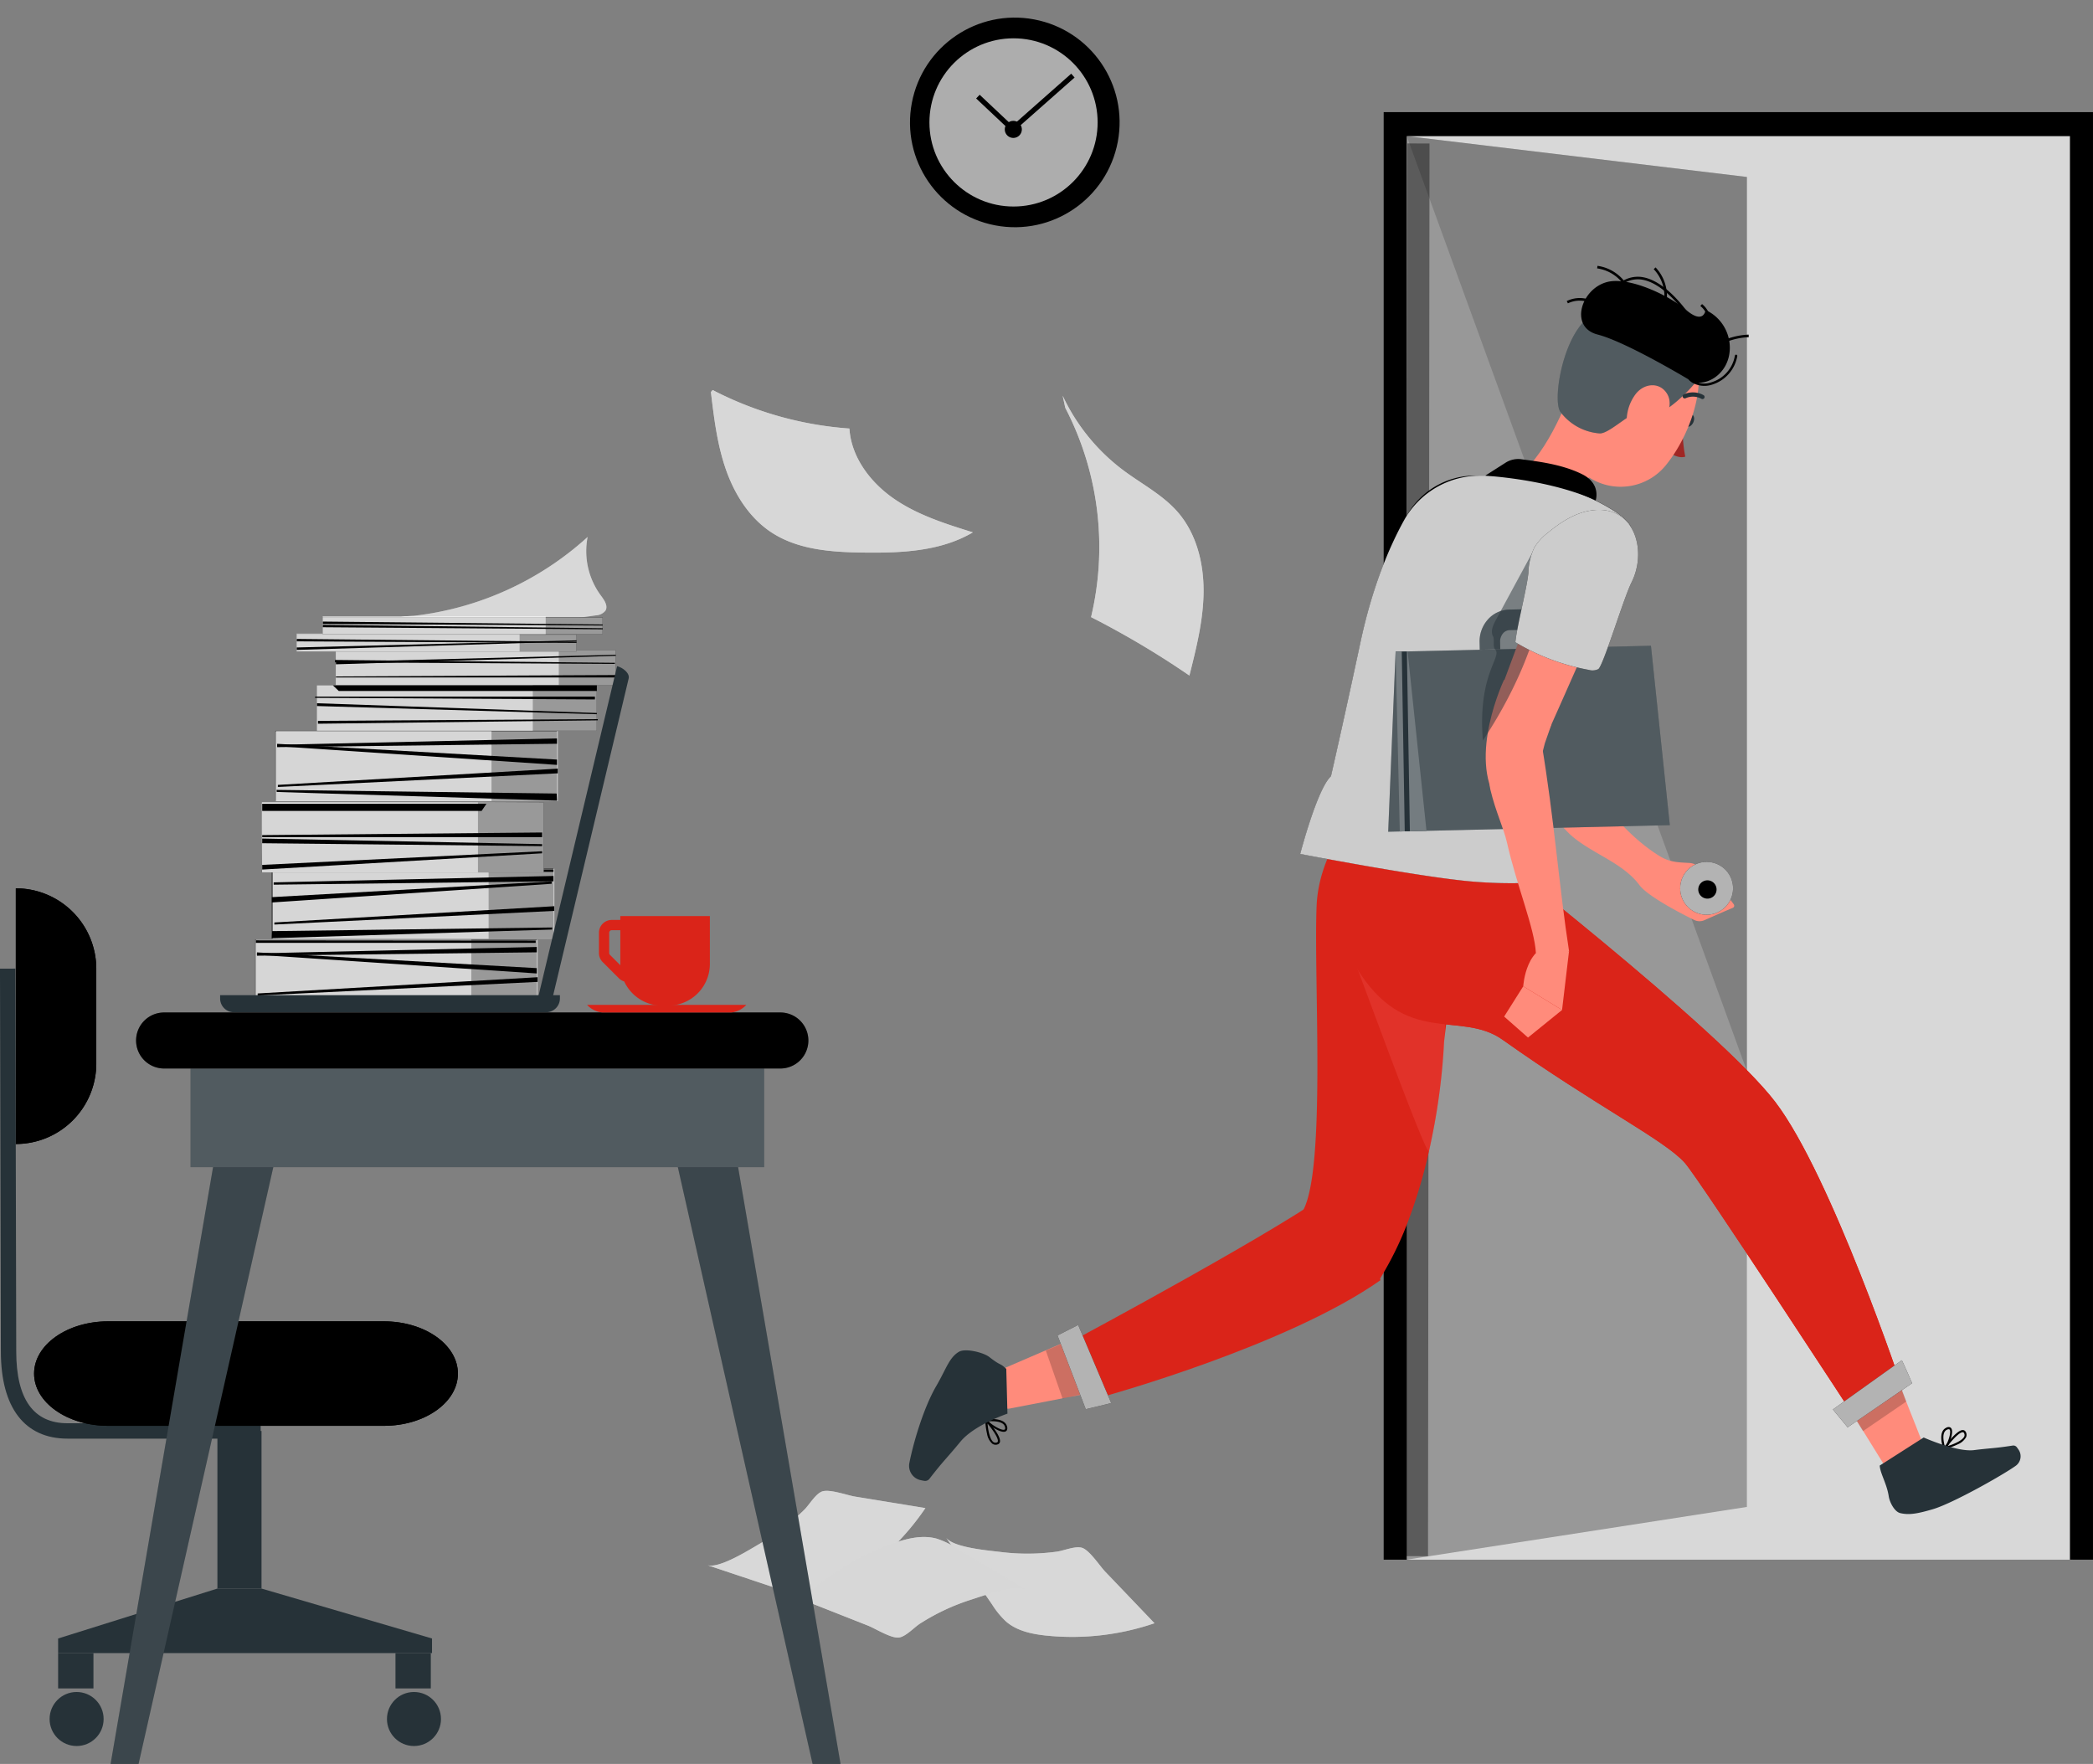 <svg xmlns="http://www.w3.org/2000/svg" width="506.365" height="426.749" viewBox="0 0 506.365 426.749">
    <rect x="0" y="0" width="506.365" height="426.749" fill="#808080" stroke="none"/>
    <defs>
        <style>
            .prefix__cls-1,.prefix__cls-2,.prefix__cls-3{fill:#d8d8d8}.prefix__cls-2,.prefix__cls-22{opacity:.7}.prefix__cls-10,.prefix__cls-3{opacity:.6}.prefix__cls-5{fill:#263238}.prefix__cls-10,.prefix__cls-20,.prefix__cls-22,.prefix__cls-23,.prefix__cls-6,.prefix__cls-7{fill:#fff}.prefix__cls-6{opacity:.1}.prefix__cls-18,.prefix__cls-7{opacity:.2}.prefix__cls-8{opacity:.3}.prefix__cls-23{opacity:.8}.prefix__cls-10,.prefix__cls-11{isolation:isolate}.prefix__cls-12{fill:#da2419}.prefix__cls-16{fill:#ff8b7b}
        </style>
    </defs>
    <g id="prefix__Looking_For_Office" data-name="Looking For Office" transform="translate(-52.003 -80.092)">
        <g id="prefix__Paper_flying" data-name="Paper flying" transform="translate(149.022 174.449)">
            <g id="prefix__Group_13065" data-name="Group 13065">
                <g id="prefix__Group_13059" data-name="Group 13059" transform="translate(74.972)">
                    <path id="prefix__Path_14032" d="M235 182.493c-5.715-3.943-10.35-10.059-10.783-16.988a84.866 84.866 0 0 1-33.094-9.318l-.413.49c.755 6.33 1.523 12.72 3.628 18.737s5.685 11.718 11.014 15.218c6.494 4.264 14.684 4.789 22.451 4.884 9.028.113 18.51-.3 26.283-4.893-6.631-2.066-13.373-4.188-19.086-8.13z" class="prefix__cls-1" data-name="Path 14032" transform="translate(-190.707 -156.187)"/>
                    <path id="prefix__Path_14033" d="M235 182.493c-5.715-3.943-10.35-10.059-10.783-16.988a84.866 84.866 0 0 1-33.094-9.318l-.413.49c.755 6.33 1.523 12.72 3.628 18.737s5.685 11.718 11.014 15.218c6.494 4.264 14.684 4.789 22.451 4.884 9.028.113 18.51-.3 26.283-4.893-6.631-2.066-13.373-4.188-19.086-8.13z" class="prefix__cls-2" data-name="Path 14033" transform="translate(-190.707 -156.187)"/>
                </g>
                <g id="prefix__Group_13060" data-name="Group 13060" transform="translate(160.07 1.374)">
                    <path id="prefix__Path_14034" d="M293.428 204.685c.046-6.883-1.722-14.019-6.235-19.219-3.649-4.2-8.748-6.806-13.2-10.139a47.9 47.9 0 0 1-14.654-18.032l.63 2.928a73.048 73.048 0 0 1 6.24 50.641A211.486 211.486 0 0 1 290 225c1.686-6.677 3.381-13.431 3.428-20.315z" class="prefix__cls-1" data-name="Path 14034" transform="translate(-259.335 -157.295)"/>
                    <path id="prefix__Path_14035" d="M293.428 204.685c.046-6.883-1.722-14.019-6.235-19.219-3.649-4.2-8.748-6.806-13.2-10.139a47.9 47.9 0 0 1-14.654-18.032l.63 2.928a73.048 73.048 0 0 1 6.24 50.641A211.486 211.486 0 0 1 290 225c1.686-6.677 3.381-13.431 3.428-20.315z" class="prefix__cls-2" data-name="Path 14035" transform="translate(-259.335 -157.295)"/>
                </g>
                <g id="prefix__Group_13061" data-name="Group 13061" transform="translate(74.172 266.322)">
                    <path id="prefix__Path_14036" d="M190.062 388.96l18.674 6.235a20.381 20.381 0 0 0 5.136 1.233c3.528.218 6.9-1.4 9.922-3.233a61.539 61.539 0 0 0 18.963-18.059l-17.021-2.781c-1.946-.319-6.073-1.845-7.912-1.254-1.6.516-3.124 3.194-4.334 4.4a52.207 52.207 0 0 1-10.829 8.272c-2.461 1.415-9.695 6.017-12.599 5.187z" class="prefix__cls-1" data-name="Path 14036" transform="translate(-190.062 -370.965)"/>
                    <path id="prefix__Path_14037" d="M190.062 388.96l18.674 6.235a20.381 20.381 0 0 0 5.136 1.233c3.528.218 6.9-1.4 9.922-3.233a61.539 61.539 0 0 0 18.963-18.059l-17.021-2.781c-1.946-.319-6.073-1.845-7.912-1.254-1.6.516-3.124 3.194-4.334 4.4a52.207 52.207 0 0 1-10.829 8.272c-2.461 1.415-9.695 6.017-12.599 5.187z" class="prefix__cls-3" data-name="Path 14037" transform="translate(-190.062 -370.965)"/>
                </g>
                <g id="prefix__Group_13062" data-name="Group 13062" transform="translate(131.891 277.673)">
                    <path id="prefix__Path_14038" d="M236.61 380.119l11.161 16.219a20.39 20.39 0 0 0 3.359 4.076c2.686 2.3 6.352 3.038 9.869 3.39a61.542 61.542 0 0 0 26.014-3.007l-11.919-12.467c-1.361-1.425-3.74-5.129-5.564-5.764-1.592-.553-4.417.671-6.109.907a52.231 52.231 0 0 1-13.627.088c-2.816-.351-11.365-1.029-13.184-3.442z" class="prefix__cls-1" data-name="Path 14038" transform="translate(-236.61 -380.119)"/>
                    <path id="prefix__Path_14039" d="M236.61 380.119l11.161 16.219a20.39 20.39 0 0 0 3.359 4.076c2.686 2.3 6.352 3.038 9.869 3.39a61.542 61.542 0 0 0 26.014-3.007l-11.919-12.467c-1.361-1.425-3.74-5.129-5.564-5.764-1.592-.553-4.417.671-6.109.907a52.231 52.231 0 0 1-13.627.088c-2.816-.351-11.365-1.029-13.184-3.442z" class="prefix__cls-3" data-name="Path 14039" transform="translate(-236.61 -380.119)"/>
                </g>
                <g id="prefix__Group_13063" data-name="Group 13063" transform="translate(96.895 277.491)">
                    <path id="prefix__Path_14040" d="M262.817 392.738l-16.926-10.056a20.448 20.448 0 0 0-4.758-2.294c-3.4-.962-7.041-.1-10.382 1.053a61.557 61.557 0 0 0-22.364 13.622l16.044 6.331c1.833.724 5.543 3.093 7.465 2.9 1.678-.164 3.73-2.458 5.17-3.38a52.22 52.22 0 0 1 12.338-5.786c2.704-.857 10.751-3.819 13.413-2.39z" class="prefix__cls-1" data-name="Path 14040" transform="translate(-208.387 -379.973)"/>
                    <path id="prefix__Path_14041" d="M262.817 392.738l-16.926-10.056a20.448 20.448 0 0 0-4.758-2.294c-3.4-.962-7.041-.1-10.382 1.053a61.557 61.557 0 0 0-22.364 13.622l16.044 6.331c1.833.724 5.543 3.093 7.465 2.9 1.678-.164 3.73-2.458 5.17-3.38a52.22 52.22 0 0 1 12.338-5.786c2.704-.857 10.751-3.819 13.413-2.39z" class="prefix__cls-2" data-name="Path 14041" transform="translate(-208.387 -379.973)"/>
                </g>
                <g id="prefix__Group_13064" data-name="Group 13064" transform="translate(0 35.552)">
                    <path id="prefix__Path_14042" d="M130.245 204.108a165.878 165.878 0 0 0 47.051-.272 3.2 3.2 0 0 0 2.4-1.136c.709-1.172-.286-2.594-1.107-3.69a18.035 18.035 0 0 1-3.2-14.152 75.131 75.131 0 0 1-41.924 19.062z" class="prefix__cls-1" data-name="Path 14042" transform="translate(-130.245 -184.858)"/>
                    <path id="prefix__Path_14043" fill="#d8d8d8" d="M130.245 204.108a165.878 165.878 0 0 0 47.051-.272 3.2 3.2 0 0 0 2.4-1.136c.709-1.172-.286-2.594-1.107-3.69a18.035 18.035 0 0 1-3.2-14.152 75.131 75.131 0 0 1-41.924 19.062z" data-name="Path 14043" opacity="0.4" transform="translate(-130.245 -184.858)"/>
                </g>
            </g>
        </g>
        <g id="prefix__table_and_seat" data-name="table and seat" transform="translate(52.003 295.003)">
            <g id="prefix__Group_13069" data-name="Group 13069">
                <path id="prefix__Path_14044" d="M55.089 315.269v-61.86a19.47 19.47 0 0 1 19.469 19.469V295.8a19.47 19.47 0 0 1-19.469 19.469z" data-name="Path 14044" transform="translate(-51.262 -253.409)"/>
                <g id="prefix__Group_13066" data-name="Group 13066" transform="translate(0 19.427)">
                    <path id="prefix__Path_14045" d="M115.066 382.788H68.353c-10.407 0-16.14-7.493-16.14-21.1L52 269.083l3.72-.007.211 92.608c0 11.537 4.179 17.383 12.42 17.383h46.713z" class="prefix__cls-5" data-name="Path 14045" transform="translate(-52.003 -269.076)"/>
                </g>
                <path id="prefix__Path_14046" d="M143.277 363.172H76.568c-9.894 0-17.915-5.658-17.915-12.638 0-6.98 8.021-12.639 17.915-12.639h66.709c9.894 0 17.914 5.659 17.914 12.639 0 6.98-8.02 12.638-17.914 12.638z" data-name="Path 14046" transform="translate(-50.407 -233.134)"/>
                <path id="prefix__Path_14047" d="M55.089 315.269v-61.86a19.47 19.47 0 0 1 19.469 19.469V295.8a19.47 19.47 0 0 1-19.469 19.469z" data-name="Path 14047" transform="translate(-51.262 -253.409)"/>
                <path id="prefix__Path_14048" d="M143.277 363.172H76.568c-9.894 0-17.915-5.658-17.915-12.638 0-6.98 8.021-12.639 17.915-12.639h66.709c9.894 0 17.914 5.659 17.914 12.639 0 6.98-8.02 12.638-17.914 12.638z" data-name="Path 14048" transform="translate(-50.407 -233.134)"/>
                <path id="prefix__Rectangle_3640" d="M0 0H10.67V38.129H0z" class="prefix__cls-5" data-name="Rectangle 3640" transform="translate(52.598 131.279)"/>
                <path id="prefix__Path_14049" d="M63.343 402.11l38.536-12.081h10.67L153.8 402.11v3.536H63.343z" class="prefix__cls-5" data-name="Path 14049" transform="translate(-49.282 -220.622)"/>
                <g id="prefix__Group_13067" data-name="Group 13067" transform="translate(11.999 185.024)">
                    <path id="prefix__Rectangle_3641" d="M0 0H8.545V8.545H0z" class="prefix__cls-5" data-name="Rectangle 3641" transform="translate(2.063)"/>
                    <circle id="prefix__Ellipse_270" cx="6.536" cy="6.536" r="6.536" class="prefix__cls-5" data-name="Ellipse 270" transform="translate(0 9.407)"/>
                </g>
                <g id="prefix__Group_13068" data-name="Group 13068" transform="translate(93.617 185.024)">
                    <path id="prefix__Rectangle_3642" d="M0 0H8.545V8.545H0z" class="prefix__cls-5" data-name="Rectangle 3642" transform="translate(2.063)"/>
                    <circle id="prefix__Ellipse_271" cx="6.536" cy="6.536" r="6.536" class="prefix__cls-5" data-name="Ellipse 271" transform="translate(0 9.407)"/>
                </g>
            </g>
            <g id="prefix__Group_13075" data-name="Group 13075" transform="translate(26.757 30.039)">
                <g id="prefix__Group_13070" data-name="Group 13070" transform="translate(0 25.634)">
                    <path id="prefix__Path_14050" d="M115.609 298.307H100.39L73.581 454.472h6.768z" class="prefix__cls-5" data-name="Path 14050" transform="translate(-73.581 -298.307)"/>
                    <path id="prefix__Path_14051" d="M115.609 298.307H100.39L73.581 454.472h6.768z" class="prefix__cls-6" data-name="Path 14051" transform="translate(-73.581 -298.307)"/>
                </g>
                <g id="prefix__Group_13071" data-name="Group 13071" transform="translate(134.573 25.634)">
                    <path id="prefix__Path_14052" d="M182.109 298.307h15.219l26.809 156.165h-6.768z" class="prefix__cls-5" data-name="Path 14052" transform="translate(-182.109 -298.307)"/>
                    <path id="prefix__Path_14053" d="M182.109 298.307h15.219l26.809 156.165h-6.768z" class="prefix__cls-6" data-name="Path 14053" transform="translate(-182.109 -298.307)"/>
                </g>
                <g id="prefix__Group_13072" data-name="Group 13072" transform="translate(19.34 13.554)">
                    <path id="prefix__Rectangle_3643" d="M0 0H138.78V23.867H0z" class="prefix__cls-5" data-name="Rectangle 3643"/>
                    <path id="prefix__Rectangle_3644" d="M0 0H138.78V23.867H0z" class="prefix__cls-7" data-name="Rectangle 3644"/>
                </g>
                <g id="prefix__Group_13074" data-name="Group 13074" transform="translate(6.166)">
                    <g id="prefix__Group_13073" data-name="Group 13073">
                        <path id="prefix__Path_14054" d="M234.424 291.187H85.332a6.777 6.777 0 0 1-6.778-6.777 6.777 6.777 0 0 1 6.778-6.776h149.092a6.777 6.777 0 0 1 6.778 6.776 6.777 6.777 0 0 1-6.778 6.777z" data-name="Path 14054" transform="translate(-78.554 -277.634)"/>
                        <path id="prefix__Path_14055" d="M234.424 291.187H85.332a6.777 6.777 0 0 1-6.778-6.777 6.777 6.777 0 0 1 6.778-6.776h149.092a6.777 6.777 0 0 1 6.778 6.776 6.777 6.777 0 0 1-6.778 6.777z" class="prefix__cls-8" data-name="Path 14055" transform="translate(-78.554 -277.634)"/>
                    </g>
                </g>
            </g>
        </g>
        <g id="prefix__Clock" transform="translate(267.901 80.092)">
            <g id="prefix__Group_13080" data-name="Group 13080">
                <g id="prefix__Group_13076" data-name="Group 13076">
                    <circle id="prefix__Ellipse_272" cx="25.354" cy="25.354" r="25.354" data-name="Ellipse 272" transform="rotate(-79.316 30.055 24.915)"/>
                    <circle id="prefix__Ellipse_273" cx="20.347" cy="20.347" r="20.347" fill="#d8d8d8" data-name="Ellipse 273" opacity="0.8" transform="translate(8.961 9.269)"/>
                </g>
                <g id="prefix__Group_13079" data-name="Group 13079" transform="translate(20.265 17.825)">
                    <g id="prefix__Group_13077" data-name="Group 13077" transform="translate(6.928 11.415)">
                        <path id="prefix__Path_14056" d="M252.173 105.736a2.063 2.063 0 1 1-2.063-2.063 2.063 2.063 0 0 1 2.063 2.063z" data-name="Path 14056" transform="translate(-248.046 -103.673)"/>
                    </g>
                    <g id="prefix__Group_13078" data-name="Group 13078">
                        <path id="prefix__Path_14057" d="M251.214 108.705l-8.755-8.24.85-.9 7.932 7.465 14.216-12.56.821.929z" data-name="Path 14057" transform="translate(-242.459 -94.467)"/>
                    </g>
                </g>
            </g>
        </g>
        <g id="prefix__Paper" transform="translate(113.728 229.183)">
            <g id="prefix__Group_13093" data-name="Group 13093">
                <g id="prefix__Group_13092" data-name="Group 13092">
                    <g id="prefix__Group_13082" data-name="Group 13082" transform="translate(0 78.179)">
                        <g id="prefix__Group_13081" data-name="Group 13081">
                            <path id="prefix__Rectangle_3645" d="M0 0H68.138V16.942H0z" data-name="Rectangle 3645" transform="rotate(180 34.069 8.471)"/>
                            <path id="prefix__Rectangle_3646" d="M0 0H68.138V16.942H0z" class="prefix__cls-10" data-name="Rectangle 3646" transform="rotate(180 34.18 8.508)"/>
                            <path id="prefix__Rectangle_3647" d="M0 0H52.3V16.942H0z" class="prefix__cls-10" data-name="Rectangle 3647" transform="rotate(180 26.15 8.508)"/>
                            <path id="prefix__Path_14058" d="M102.057 275.4l67.809 2.1-.076-1.718-67.77-.884z" class="prefix__cls-11" data-name="Path 14058" transform="translate(-101.725 -260.61)"/>
                            <path id="prefix__Path_14059" d="M169.838 269.719l-67.7-3.807v.57l67.7 4.526z" class="prefix__cls-11" data-name="Path 14059" transform="translate(-101.698 -262.768)"/>
                            <path id="prefix__Path_14060" d="M169.838 264.856l-67.7 1.55v.558l67.7-.818z" class="prefix__cls-11" data-name="Path 14060" transform="translate(-101.698 -263.021)"/>
                            <path id="prefix__Path_14061" d="M169.994 271.884l-67.716 3.3v-.5l67.716-3.931z" class="prefix__cls-11" data-name="Path 14061" transform="translate(-101.663 -261.605)"/>
                        </g>
                        <path id="prefix__Path_14062" d="M101.917 263.555l67.7.056v.558h-67.7z" class="prefix__cls-11" data-name="Path 14062" transform="translate(-101.75 -263.333)"/>
                    </g>
                    <g id="prefix__Group_13083" data-name="Group 13083" transform="translate(4.886 27.72)">
                        <path id="prefix__Rectangle_3648" d="M0 0H68.138V16.942H0z" data-name="Rectangle 3648" transform="rotate(180 34.069 8.471)"/>
                        <path id="prefix__Rectangle_3649" d="M0 0H68.138V16.942H0z" class="prefix__cls-10" data-name="Rectangle 3649" transform="rotate(180 34.18 8.508)"/>
                        <path id="prefix__Rectangle_3650" d="M0 0H52.3V16.942H0z" class="prefix__cls-10" data-name="Rectangle 3650" transform="rotate(180 26.15 8.508)"/>
                        <path id="prefix__Path_14063" d="M106 234.705l67.809 2.1-.076-1.718-67.77-.884z" class="prefix__cls-11" data-name="Path 14063" transform="translate(-105.666 -219.917)"/>
                        <path id="prefix__Path_14064" d="M173.778 229.026l-67.7-3.807v.57l67.7 4.526z" class="prefix__cls-11" data-name="Path 14064" transform="translate(-105.638 -222.075)"/>
                        <path id="prefix__Path_14065" d="M173.778 224.163l-67.7 1.55v.558l67.7-.818z" class="prefix__cls-11" data-name="Path 14065" transform="translate(-105.638 -222.328)"/>
                        <path id="prefix__Path_14066" d="M173.935 231.191l-67.716 3.3v-.5l67.716-3.931z" class="prefix__cls-11" data-name="Path 14066" transform="translate(-105.604 -220.912)"/>
                    </g>
                    <g id="prefix__Group_13084" data-name="Group 13084" transform="translate(4.039 61.003)">
                        <path id="prefix__Rectangle_3651" d="M0 0H68.138V16.942H0z" data-name="Rectangle 3651" transform="rotate(180 34.069 8.471)"/>
                        <path id="prefix__Rectangle_3652" d="M0 0H68.138V16.942H0z" class="prefix__cls-10" data-name="Rectangle 3652" transform="rotate(180 34.18 8.508)"/>
                        <path id="prefix__Rectangle_3653" d="M0 0H52.3V16.942H0z" class="prefix__cls-10" data-name="Rectangle 3653" transform="translate(.15 .074)"/>
                        <path id="prefix__Path_14067" d="M172.885 261.049l-67.77.884-.076 1.718 67.809-2.1z" class="prefix__cls-11" data-name="Path 14067" transform="translate(-105.04 -246.759)"/>
                        <path id="prefix__Path_14068" d="M105.392 249.7l67.7.056v.558h-67.7z" class="prefix__cls-11" data-name="Path 14068" transform="translate(-104.955 -249.482)"/>
                        <path id="prefix__Path_14069" d="M105.04 257.157l67.7-4.526v-.57l-67.7 3.807z" class="prefix__cls-11" data-name="Path 14069" transform="translate(-105.04 -248.916)"/>
                        <path id="prefix__Path_14070" d="M173.1 251l-67.7 1.55v.558l67.7-.818z" class="prefix__cls-11" data-name="Path 14070" transform="translate(-104.955 -249.17)"/>
                        <path id="prefix__Path_14071" d="M173.251 258.033l-67.716 3.3v-.5l67.716-3.931z" class="prefix__cls-11" data-name="Path 14071" transform="translate(-104.921 -247.754)"/>
                    </g>
                    <g id="prefix__Group_13085" data-name="Group 13085" transform="translate(1.611 45.03)">
                        <path id="prefix__Path_14072" d="M171.29 236.644l-68.11.342-.1 16.6h68.21z" data-name="Path 14072" transform="translate(-103.081 -236.644)"/>
                        <path id="prefix__Rectangle_3654" d="M0 0H68.138V16.942H0z" class="prefix__cls-10" data-name="Rectangle 3654" transform="rotate(180 34.105 8.471)"/>
                        <path id="prefix__Rectangle_3655" d="M0 0H52.3V16.942H0z" class="prefix__cls-10" data-name="Rectangle 3655"/>
                        <path id="prefix__Path_14073" d="M157.41 236.92h-54.249v1.724h53.084z" class="prefix__cls-11" data-name="Path 14073" transform="translate(-103.062 -236.577)"/>
                        <path id="prefix__Path_14074" d="M170.877 242.517l-67.716.632v.5h67.716z" class="prefix__cls-11" data-name="Path 14074" transform="translate(-103.062 -235.234)"/>
                        <path id="prefix__Path_14075" d="M103.161 249.477l67.716-3.3v.5l-67.716 3.931z" class="prefix__cls-11" data-name="Path 14075" transform="translate(-103.062 -234.355)"/>
                        <path id="prefix__Path_14076" d="M103.161 243.7l67.716 1.352v.484l-67.716-.707z" class="prefix__cls-11" data-name="Path 14076" transform="translate(-103.062 -234.95)"/>
                    </g>
                    <g id="prefix__Group_13086" data-name="Group 13086" transform="translate(19.327 8.177)">
                        <path id="prefix__Rectangle_3656" d="M0 0H67.703V8.531H0z" data-name="Rectangle 3656" transform="translate(.184)"/>
                        <path id="prefix__Rectangle_3657" d="M0 0H67.703V8.531H0z" class="prefix__cls-10" data-name="Rectangle 3657" transform="translate(.184)"/>
                        <path id="prefix__Rectangle_3658" d="M0 0H53.952V8.531H0z" class="prefix__cls-10" data-name="Rectangle 3658" transform="translate(.184)"/>
                        <path id="prefix__Path_14077" d="M185.25 211.8l-67.7.335v.248h67.7z" class="prefix__cls-11" data-name="Path 14077" transform="translate(-117.326 -205.751)"/>
                        <path id="prefix__Path_14078" d="M117.547 209.564l67.7-1.724v.26l-67.7 2.046z" class="prefix__cls-11" data-name="Path 14078" transform="translate(-117.326 -206.702)"/>
                        <path id="prefix__Path_14079" d="M117.369 208.853l67.7.694v.26l-67.7-.372z" class="prefix__cls-11" data-name="Path 14079" transform="translate(-117.369 -206.459)"/>
                    </g>
                    <g id="prefix__Group_13088" data-name="Group 13088" transform="translate(10.035 4.199)">
                        <g id="prefix__Group_13087" data-name="Group 13087">
                            <path id="prefix__Rectangle_3659" d="M0 0H67.703V4.111H0z" data-name="Rectangle 3659" transform="translate(0 .221)"/>
                            <path id="prefix__Rectangle_3660" d="M0 0H67.703V4.076H0z" class="prefix__cls-10" data-name="Rectangle 3660" transform="translate(0 .256)"/>
                            <path id="prefix__Rectangle_3661" d="M0 0H53.952V4.332H0z" class="prefix__cls-10" data-name="Rectangle 3661"/>
                        </g>
                        <path id="prefix__Path_14080" d="M109.9 206.752l67.7-1.724v.26l-67.7 2.046z" class="prefix__cls-11" data-name="Path 14080" transform="translate(-109.868 -203.399)"/>
                        <path id="prefix__Path_14081" d="M109.9 204.754l67.7.694v.26l-67.7-.372z" class="prefix__cls-11" data-name="Path 14081" transform="translate(-109.868 -203.465)"/>
                    </g>
                    <g id="prefix__Group_13090" data-name="Group 13090" transform="translate(16.344)">
                        <g id="prefix__Group_13089" data-name="Group 13089">
                            <path id="prefix__Rectangle_3662" d="M0 0H67.703V4.111H0z" data-name="Rectangle 3662" transform="translate(0 .221)"/>
                            <path id="prefix__Rectangle_3663" d="M0 0H67.703V4.076H0z" class="prefix__cls-10" data-name="Rectangle 3663" transform="translate(0 .256)"/>
                            <path id="prefix__Rectangle_3664" d="M0 0H53.952V4.332H0z" class="prefix__cls-10" data-name="Rectangle 3664"/>
                        </g>
                        <path id="prefix__Path_14082" d="M115 202l67.72.824-.01.26-67.732-.5z" class="prefix__cls-11" data-name="Path 14082" transform="translate(-114.959 -199.926)"/>
                        <path id="prefix__Path_14083" d="M114.992 201.368l67.7.694v.26l-67.7-.372z" class="prefix__cls-11" data-name="Path 14083" transform="translate(-114.956 -200.079)"/>
                    </g>
                    <g id="prefix__Group_13091" data-name="Group 13091" transform="translate(14.501 16.708)">
                        <path id="prefix__Rectangle_3665" d="M0 0H67.703V10.986H0z" data-name="Rectangle 3665" transform="translate(.43)"/>
                        <path id="prefix__Rectangle_3666" d="M0 0H67.703V10.986H0z" class="prefix__cls-10" data-name="Rectangle 3666" transform="translate(.43)"/>
                        <path id="prefix__Rectangle_3667" d="M0 0H52.241V10.986H0z" class="prefix__cls-10" data-name="Rectangle 3667" transform="translate(.43)"/>
                        <path id="prefix__Path_14084" d="M181.18 216.688l-67.7-.384v-.3h67.7z" class="prefix__cls-11" data-name="Path 14084" transform="translate(-113.476 -213.274)"/>
                        <path id="prefix__Path_14085" d="M113.853 217.972l67.7 1.984v-.3l-67.7-2.356z" class="prefix__cls-11" data-name="Path 14085" transform="translate(-113.386 -212.962)"/>
                        <path id="prefix__Path_14086" d="M180.812 213.812h-63.859l1.414 1.352h62.446z" class="prefix__cls-11" data-name="Path 14086" transform="translate(-112.642 -213.8)"/>
                        <path id="prefix__Path_14087" d="M114.041 221.507l67.7-.818v-.289l-67.7.422z" class="prefix__cls-11" data-name="Path 14087" transform="translate(-113.341 -212.218)"/>
                    </g>
                </g>
            </g>
        </g>
        <g id="prefix__Laptop" transform="translate(105.257 241.258)">
            <g id="prefix__Group_13095" data-name="Group 13095">
                <g id="prefix__Group_13094" data-name="Group 13094">
                    <path id="prefix__Path_14088" d="M157.034 290.034l19.056-79.968c1.333.317 3.117 1.655 2.8 2.987l-18.482 77.556z" class="prefix__cls-5" data-name="Path 14088" transform="translate(-80.051 -210.066)"/>
                    <path id="prefix__Rectangle_3668" d="M0 0h82.207v.8a3.337 3.337 0 0 1-3.337 3.337H3.337A3.337 3.337 0 0 1 0 .8V0z" class="prefix__cls-5" data-name="Rectangle 3668" transform="translate(0 79.591)"/>
                </g>
            </g>
        </g>
        <g id="prefix__Coffee_cup" data-name="Coffee cup" transform="translate(194.045 301.715)">
            <g id="prefix__Group_13096" data-name="Group 13096">
                <path id="prefix__Path_14089" d="M168.862 262.857v4.907a3.085 3.085 0 0 0 .906 2.19l3.936 3.933a3.064 3.064 0 0 0 1.272.755 10.091 10.091 0 0 0 9.151 5.849h1.473a10.1 10.1 0 0 0 10.1-10.1v-11.569h-21.67v.939h-2.072a3.1 3.1 0 0 0-3.096 3.096zm2.48 0a.617.617 0 0 1 .616-.616h2.072v8.153c0 .11.012.22.016.33l-2.523-2.523a.626.626 0 0 1-.181-.437z" class="prefix__cls-12" data-name="Path 14089" transform="translate(-166 -258.822)"/>
                <path id="prefix__Path_14090" d="M201.4 277.989h-31.174a5.726 5.726 0 0 1-3.672-1.835h38.514a5.726 5.726 0 0 1-3.668 1.835z" class="prefix__cls-12" data-name="Path 14090" transform="translate(-166.554 -254.663)"/>
            </g>
        </g>
        <g id="prefix__Door" transform="translate(386.76 83.735)">
            <g id="prefix__Group_13103" data-name="Group 13103">
                <g id="prefix__Group_13099" data-name="Group 13099" transform="translate(0 23.489)">
                    <g id="prefix__Group_13097" data-name="Group 13097" transform="translate(5.578 5.792)">
                        <path id="prefix__Rectangle_3669" d="M0 0H161.112V344.402H0z" class="prefix__cls-1" data-name="Rectangle 3669"/>
                        <path id="prefix__Rectangle_3670" fill="#d8d8d8" d="M0 0H161.112V344.402H0z" data-name="Rectangle 3670" opacity="0.5"/>
                    </g>
                    <g id="prefix__Group_13098" data-name="Group 13098" transform="translate(5.38 5.792)">
                        <path id="prefix__Path_14091" d="M408.764 116.536V438.29l-82.295 12.757v-344.4z" class="prefix__cls-8" data-name="Path 14091" transform="translate(-326.271 -106.644)"/>
                        <path id="prefix__Path_14092" fill="#5e5e5e" d="M408.764 116.536l-82.295-9.893 82.295 226.185z" data-name="Path 14092" opacity="0.4" transform="translate(-326.271 -106.644)"/>
                        <path id="prefix__Rectangle_3671" d="M0 0H341.775V5.356H0z" data-name="Rectangle 3671" opacity="0.4" transform="rotate(-89.94 171.955 171.783)"/>
                    </g>
                    <path id="prefix__Path_14093" d="M321.971 101.973v350.195h5.577v-344.4H488v344.4h5.577V101.973z" data-name="Path 14093" transform="translate(-321.971 -101.973)"/>
                </g>
            </g>
        </g>
        <g id="prefix__Character" transform="translate(271.947 144.413)">
            <g id="prefix__Group_13139" data-name="Group 13139">
                <path id="prefix__Path_14098" d="M367.733 175.583c-4.518 4.424-8.143 9.926-1.835 16.62 0 0 3.617 10.273-9.991 1.307-12.344-8.134-10.663-14.916-10.663-14.916 7.42-1.467 13.715-14.786 16.57-22.439z" class="prefix__cls-16" data-name="Path 14098" transform="translate(-201.591 -126.159)"/>
                <path id="prefix__Path_14099" d="M382.518 161c.508.265.63 1.14.253 1.923s-1.089 1.207-1.6.951-.622-1.107-.249-1.907c.389-.827 1.087-1.232 1.596-.967z" class="prefix__cls-5" data-name="Path 14099" transform="translate(-193.065 -125.015)"/>
                <path id="prefix__Path_14100" fill="#a02724" d="M377.533 169.674s2.07 1.81 4.071 1.205a32.815 32.815 0 0 1-.541-8.721z" data-name="Path 14100" transform="translate(-193.824 -124.718)"/>
                <g id="prefix__Group_13106" data-name="Group 13106" transform="translate(156.916 3.656)">
                    <path id="prefix__Path_14101" d="M366.148 144.3a14.248 14.248 0 0 1 20.062 1.875c7.579 8.7 2.091 23.862-4.078 31.576a14.074 14.074 0 0 1-24.543-4.282c-2.507-7.492.336-13.16 4.324-23.231a14.248 14.248 0 0 1 4.235-5.938z" class="prefix__cls-16" data-name="Path 14101" transform="translate(-355.753 -133.447)"/>
                    <g id="prefix__Group_13105" data-name="Group 13105">
                        <g id="prefix__Group_13104" data-name="Group 13104" transform="translate(0 5.011)">
                            <path id="prefix__Path_14102" d="M366.089 170.822a13.082 13.082 0 0 1-9.471-5.153c-1.918-2.463.188-16.533 5.824-22.1 5.444-5.363 9.971-5.823 17.643-2.552s12.463 11.167 11.032 14.629-9.283 10.681-11.583 10.406c-2.657-4.304-10.349 4.873-13.445 4.77z" class="prefix__cls-5" data-name="Path 14102" transform="translate(-355.925 -138.953)"/>
                            <path id="prefix__Path_14103" d="M366.089 170.822a13.082 13.082 0 0 1-9.471-5.153c-1.918-2.463.188-16.533 5.824-22.1 5.444-5.363 9.971-5.823 17.643-2.552s12.463 11.167 11.032 14.629-9.283 10.681-11.583 10.406c-2.657-4.304-10.349 4.873-13.445 4.77z" class="prefix__cls-7" data-name="Path 14103" transform="translate(-355.925 -138.953)"/>
                        </g>
                        <path id="prefix__Path_14104" d="M364.476 147.866c-6.928-1.777-3.979-11.181 2.424-12.732 5.184-1.269 14.732 3.156 19.019 6.8s4.688-.006 4.688-.006a10.068 10.068 0 0 1 5.866 9.206c-.061 6.777-6.758 10-9.973 7.6 0 .006-15.1-9.091-22.024-10.868z" data-name="Path 14104" transform="translate(-354.83 -134.912)"/>
                        <path id="prefix__Path_14105" d="M379.195 157.39c1.762 3.016-.839 7.323-3.194 9.354-2.613 2.251-6.123 1.931-6.55-1.654a10.8 10.8 0 0 1 2.1-7.692c2.049-2.672 5.88-3.022 7.644-.008z" class="prefix__cls-16" data-name="Path 14105" transform="translate(-352.696 -130.029)"/>
                    </g>
                    <path id="prefix__Path_14106" d="M381.01 158.07a4.285 4.285 0 0 1 3.8.108.512.512 0 1 0 .553-.861 5.3 5.3 0 0 0-4.763-.2.53.53 0 0 0-.031.939.546.546 0 0 0 .441.014z" class="prefix__cls-5" data-name="Path 14106" transform="translate(-350.077 -129.695)"/>
                </g>
                <g id="prefix__Group_13112" data-name="Group 13112" transform="translate(159.103)">
                    <g id="prefix__Group_13107" data-name="Group 13107" transform="translate(7.347)">
                        <path id="prefix__Path_14107" d="M371.267 146.6l-.549-.284a9.475 9.475 0 0 0-7.1-13.742l.086-.614a10.095 10.095 0 0 1 7.568 14.639z" data-name="Path 14107" transform="translate(-363.614 -131.964)"/>
                    </g>
                    <g id="prefix__Group_13108" data-name="Group 13108" transform="translate(18.002 .371)">
                        <path id="prefix__Path_14108" d="M372.459 148.423l-.252-.567a9.474 9.474 0 0 0 3.039-15.166l.451-.427a10.1 10.1 0 0 1-3.239 16.16z" data-name="Path 14108" transform="translate(-372.207 -132.263)"/>
                    </g>
                    <g id="prefix__Group_13109" data-name="Group 13109" transform="translate(0 7.784)">
                        <path id="prefix__Path_14109" d="M364.446 139.946a6.638 6.638 0 0 0-6.481-.423l-.275-.554a7.167 7.167 0 0 1 7.1.464z" data-name="Path 14109" transform="translate(-357.689 -138.241)"/>
                    </g>
                    <g id="prefix__Group_13110" data-name="Group 13110" transform="translate(35.936 16.629)">
                        <path id="prefix__Path_14110" d="M386.987 148.3l-.317-.533a17.244 17.244 0 0 1 8.073-2.388l.024.62a16.594 16.594 0 0 0-7.78 2.301z" data-name="Path 14110" transform="translate(-386.67 -145.375)"/>
                    </g>
                    <g id="prefix__Group_13111" data-name="Group 13111" transform="translate(11.834 2.625)">
                        <path id="prefix__Path_14111" d="M387.684 146.315a2.287 2.287 0 0 1-1.422-.49 5.7 5.7 0 0 1-1.173-1.433l-.072-.11c-.6-.918-6-8.971-11.848-9.549a6.581 6.581 0 0 0-5.492 2.217l-.444-.434a7.177 7.177 0 0 1 6-2.4c6.143.608 11.694 8.886 12.308 9.828l.073.112a5.165 5.165 0 0 0 1.038 1.286 1.688 1.688 0 0 0 1.493.294 1.606 1.606 0 0 0 1.058-.751 2.483 2.483 0 0 0-.016-1.84 5 5 0 0 0-1.476-1.887l.422-.455a5.533 5.533 0 0 1 1.641 2.144 3.081 3.081 0 0 1-.022 2.33 2.2 2.2 0 0 1-1.441 1.058 2.37 2.37 0 0 1-.627.08z" data-name="Path 14111" transform="translate(-367.233 -134.081)"/>
                    </g>
                    <path id="prefix__Path_14112" d="M381.515 155.372a.294.294 0 0 1 .43-.4 4.917 4.917 0 0 0 5.007 1.013 8.151 8.151 0 0 0 5.715-6.453.295.295 0 1 1 .578.117 8.8 8.8 0 0 1-6.135 6.9 5.9 5.9 0 0 1-4.832-.536 4.1 4.1 0 0 1-.763-.641z" data-name="Path 14112" transform="translate(-351.988 -127.805)"/>
                </g>
                <g id="prefix___Group_" data-name="&lt;Group&gt;" transform="translate(0 46.73)">
                    <path id="prefix__Path_14113" d="M364.809 256.355c5.079 4.044 11.9 6.19 15.768 11.4 1.972 2.655 10.1 6.893 13.253 8.418a2.9 2.9 0 0 0 2.442.041c1.85-.816 5.368-2.362 6.855-2.976a.574.574 0 0 0 .239-.874l-2.449-3.329-6.386.443c.6-3.081 1.624-6.871-1.872-7.105-2.409-.16-4.686-.069-7.346-1.737-15.786-9.9-27.463-33.741-31-52.034-.862-4.455-1.5-9.118-3.984-12.917s-7.486-6.424-11.631-4.578c-11.898 5.302 14.739 56.193 26.111 65.248z" class="prefix__cls-16" data-name="Path 14113" transform="translate(-203.864 -164.645)"/>
                    <g id="prefix__Group_13119" data-name="Group 13119" transform="translate(0 86.052)">
                        <g id="prefix__Group_13113" data-name="Group 13113" transform="translate(40.358)">
                            <path id="prefix__Path_14114" d="M325.087 311.594c-11.11 9-63.161 36.9-63.161 36.9l7.3 13.725s44.018-12.173 66.4-27.988z" class="prefix__cls-12" data-name="Path 14114" transform="translate(-261.926 -221.638)"/>
                            <path id="prefix__Path_14115" d="M324.607 351.708a80.991 80.991 0 0 0 7.07-14.352 124.915 124.915 0 0 0 5.054-17.029c.188-.813.362-1.655.539-2.507.067-.329.13-.646.2-.986a154.06 154.06 0 0 0 2.892-22.93l1.619-13.5 3.486-29.155c-14.658-6.122-26.7-12.206-26.7-12.206s-8.731 9.216-9.25 22.108c-.719 17.829 2.315 63.377-3.267 73.628z" class="prefix__cls-12" data-name="Path 14115" transform="translate(-251.29 -239.048)"/>
                            <path id="prefix__Path_14116" d="M306.247 316.255l18.36 16.925z" data-name="Path 14116" transform="translate(-251.29 -220.519)"/>
                        </g>
                        <g id="prefix__Group_13118" data-name="Group 13118" transform="translate(0 123.443)">
                            <path id="prefix__Path_14117" d="M267.161 340.509l-21.025 9.066s-.244 9.513 3.567 8.791c5.184-.982 21.99-4.267 21.99-4.267s2.583 2.784-4.532-13.59z" class="prefix__cls-16" data-name="Path 14117" transform="translate(-225.358 -338.142)"/>
                            <g id="prefix__Group_13114" data-name="Group 13114" transform="translate(18.419 22.767)">
                                <path id="prefix__Path_14118" d="M244.688 360.588a18.408 18.408 0 0 1-.453-3.281.234.234 0 0 1 .155-.247.243.243 0 0 1 .275.064c.361.409 3.5 4 3.112 5.393a.788.788 0 0 1-.546.554 1.409 1.409 0 0 1-1.282-.165 4.021 4.021 0 0 1-1.261-2.318zm.1-2.572c.2 2.339.73 3.983 1.412 4.488a.916.916 0 0 0 .856.1.285.285 0 0 0 .213-.207c.237-.781-1.251-2.889-2.486-4.38z" data-name="Path 14118" transform="translate(-244.233 -356.942)"/>
                                <path id="prefix__Path_14119" d="M244.239 357.371a.323.323 0 0 1 .009-.154.267.267 0 0 1 .2-.154c.18-.057 4.447-.621 5.044 1.652l.063.2c.1.665-.18.94-.434 1.054-1.1.475-3.928-1.422-4.806-2.516zm4.77 1.483c-.37-1.474-2.924-1.4-4.01-1.35 1.081 1.075 3.231 2.3 3.895 2.013 0 0 .221-.069.149-.522z" data-name="Path 14119" transform="translate(-244.234 -356.961)"/>
                            </g>
                            <path id="prefix__Path_14120" d="M256.053 344.089L260.1 355.7l8.839-1.994-6.992-12.158z" class="prefix__cls-18" data-name="Path 14120" transform="translate(-222.978 -337.893)"/>
                            <path id="prefix__Path_14121" d="M252.887 348.045c-1.7-1.621-1.127-.547-4.1-2.874-1.437-1.126-5.782-2.164-7.318-1.287-2.384 1.361-3.115 4.17-5.52 8.3-3.14 5.39-5.615 14.009-6.509 18.632a3.533 3.533 0 0 0 2.528 4.093c.42.1.786.171 1.079.219a1.3 1.3 0 0 0 1.245-.489c3.448-4.461 4.158-4.92 7.5-8.987s11.378-6.78 11.378-6.78z" class="prefix__cls-5" data-name="Path 14121" transform="translate(-229.379 -337.411)"/>
                            <g id="prefix__Group_13117" data-name="Group 13117" transform="translate(35.907)">
                                <g id="prefix__Group_13115" data-name="Group 13115">
                                    <path id="prefix__Path_14122" d="M271.315 357.473c.045.063-6.152 1.5-6.152 1.5l-6.826-17.838 4.986-2.533z" data-name="Path 14122" transform="translate(-258.337 -338.6)"/>
                                </g>
                                <g id="prefix__Group_13116" data-name="Group 13116" opacity="0.7">
                                    <path id="prefix__Path_14123" d="M271.315 357.473c.045.063-6.152 1.5-6.152 1.5l-6.826-17.838 4.986-2.533z" class="prefix__cls-20" data-name="Path 14123" transform="translate(-258.337 -338.6)"/>
                                </g>
                            </g>
                        </g>
                    </g>
                    <g id="prefix__Group_13125" data-name="Group 13125" transform="translate(102.549 91.572)">
                        <path id="prefix__Path_14124" d="M408.5 349.05l14.221 22.957s9.932-3.052 8.458-7.008c-.911-2.44-4.319-10.759-6.778-17.371-.935-2.515-2.872-4.228-4.535-4.268-2.773-.066-5.817 2.054-11.366 5.69z" class="prefix__cls-16" data-name="Path 14124" transform="translate(-288.943 -219.534)"/>
                        <g id="prefix__Group_13120" data-name="Group 13120" transform="translate(147.165 142.624)">
                            <path id="prefix__Path_14125" d="M434.671 362.544a18.47 18.47 0 0 1-3.1 1.156.234.234 0 0 1-.274-.1.242.242 0 0 1 0-.283c.32-.441 3.138-4.282 4.585-4.211a.784.784 0 0 1 .66.412 1.4 1.4 0 0 1 .118 1.287 4.016 4.016 0 0 1-1.989 1.739zm-2.531.466c2.238-.707 3.729-1.58 4.073-2.355a.922.922 0 0 0-.087-.858.29.29 0 0 0-.248-.164c-.816-.064-2.551 1.847-3.737 3.377z" data-name="Path 14125" transform="translate(-430.648 -358.379)"/>
                            <path id="prefix__Path_14126" d="M431.705 364.151a.314.314 0 0 1-.151.024.267.267 0 0 1-.193-.156c-.094-.164-1.574-4.2.513-5.284l.182-.105c.625-.247.956-.029 1.123.195.7.975-.533 4.144-1.41 5.239zm.409-4.98c-1.358.682-.732 3.159-.445 4.209.815-1.29 1.544-3.655 1.117-4.24 0 0-.117-.2-.542-.031z" data-name="Path 14126" transform="translate(-430.764 -358.52)"/>
                        </g>
                        <path id="prefix__Path_14127" d="M418.755 367.349c.1 1.885 1.729 4.412 2.176 7.41.216 1.452 1.388 3.746 2.768 4.085 2.143.522 4.216.145 7.9-.935 4.809-1.411 16.968-8.288 20.043-10.492a2.838 2.838 0 0 0 .786-3.784c-.19-.291-.365-.534-.508-.724a1.045 1.045 0 0 0-1-.4c-4.478.7-5.145.574-9.342 1.1s-12.19-3.052-12.19-3.052z" class="prefix__cls-5" data-name="Path 14127" transform="translate(-286.481 -215.407)"/>
                        <path id="prefix__Path_14128" d="M412.846 356.57l3.277 5.29 10.46-7.152-2.228-6.007z" class="prefix__cls-18" data-name="Path 14128" transform="translate(-287.899 -218.252)"/>
                        <g id="prefix__Group_13123" data-name="Group 13123">
                            <g id="prefix__Group_13121" data-name="Group 13121">
                                <path id="prefix__Path_14129" d="M345.935 243.5l-33.854 17.07s2.3 8.8 5.543 14.194c11.883 19.721 25.225 10.365 35.47 17.644 22.713 16.141 39.414 24.368 44.177 29.887 3.744 4.337 41.486 62.218 41.486 62.218l11.177-7.454s-17.248-51.715-30.832-69.564-73.167-63.995-73.167-63.995z" class="prefix__cls-12" data-name="Path 14129" transform="translate(-312.081 -243.499)"/>
                            </g>
                            <path id="prefix__Path_14130" fill="#ff6b6b" d="M334.766 315.119a170.273 170.273 0 0 0 3.663-25.531c.314-4.711.387-9.657-1.7-13.892-1.657-3.36-4.535-5.962-7.584-8.139-3.336-2.382-17.233-10.774-14.3-3.43 2.455 6.135 19.449 53.116 19.921 50.992z" data-name="Path 14130" opacity="0.2" transform="translate(-311.514 -239.256)"/>
                            <g id="prefix__Group_13122" data-name="Group 13122">
                                <path id="prefix__Path_14131" d="M345.935 243.5l-33.854 17.07s2.3 8.8 5.543 14.194c11.883 19.721 25.225 10.365 35.47 17.644 22.713 16.141 39.414 24.368 44.177 29.887 3.744 4.337 41.486 62.218 41.486 62.218l11.177-7.454s-17.248-51.715-30.832-69.564-73.167-63.995-73.167-63.995z" class="prefix__cls-12" data-name="Path 14131" transform="translate(-312.081 -243.499)"/>
                            </g>
                        </g>
                        <g id="prefix__Group_13124" data-name="Group 13124" transform="translate(120.943 126.46)">
                            <path id="prefix__Path_14132" d="M426.295 345.484c.052-.057 2.492 5.555 2.492 5.555l-15.61 10.673-3.56-4.315z" data-name="Path 14132" transform="translate(-409.617 -345.484)"/>
                            <path id="prefix__Path_14133" d="M426.295 345.484c.052-.057 2.492 5.555 2.492 5.555l-15.61 10.673-3.56-4.315z" class="prefix__cls-22" data-name="Path 14133" transform="translate(-409.617 -345.484)"/>
                        </g>
                    </g>
                    <g id="prefix__Group_13126" data-name="Group 13126" transform="translate(183.925 94.841)">
                        <circle id="prefix__Ellipse_274" cx="6.395" cy="6.395" r="6.395" data-name="Ellipse 274" transform="rotate(-40.71 11.243 4.173)"/>
                        <path id="prefix__Path_14134" d="M386.7 248.274a6.392 6.392 0 1 0 5.89 6.857 6.382 6.382 0 0 0-5.89-6.857zm-.285 8.866a2.213 2.213 0 1 1 2.207-2.22 2.207 2.207 0 0 1-2.206 2.22z" class="prefix__cls-22" data-name="Path 14134" transform="translate(-377.199 -245.627)"/>
                    </g>
                    <g id="prefix__Group_13129" data-name="Group 13129" transform="translate(94.632 4.007)">
                        <g id="prefix__Group_13128" data-name="Group 13128" transform="translate(.024)">
                            <g id="prefix__Group_13127" data-name="Group 13127">
                                <path id="prefix__Path_14135" d="M367.508 236.937c-2.105 8.6-2.763 18.989-2.959 25.68l1.954 8.247-2.583.329-.4-1.85-.875-4.034-.868 3.745-.534 2.334a111.647 111.647 0 0 1-14.684-.382c-12.7-1.179-40.848-6.614-40.848-6.614s4.076-15.712 7.442-18.816c1.856-8.148 4.329-19.278 7.134-32.413 3.092-14.487 7.637-24.539 11.341-30.905a18.889 18.889 0 0 1 16.1-9.367 80.517 80.517 0 0 1 13.747.882c11.263 1.85 22.707 8.234 24.023 11.139 2.608 5.711-14.587 38.08-17.99 52.025z" data-name="Path 14135" transform="translate(-305.715 -172.882)"/>
                                <path id="prefix__Path_14136" d="M352.673 251.454l-1.744-.289.869-3.744z" data-name="Path 14136" transform="translate(-294.864 -154.993)"/>
                            </g>
                        </g>
                        <path id="prefix__Path_14137" d="M367.489 236.952c-2.105 8.6-2.761 18.989-2.957 25.68l1.954 8.247-2.584.329-.4-1.85-.875-4.034-.869 3.745-.533 2.334a111.672 111.672 0 0 1-14.685-.382c-12.695-1.179-40.848-6.614-40.848-6.614s4.076-15.712 7.442-18.814c1.858-8.149 4.33-19.279 7.135-32.414 2.872-13.456 7-23.087 10.539-29.491a21.01 21.01 0 0 1 18.439-10.79 77.091 77.091 0 0 1 12.208.892c11.263 1.849 22.705 8.234 24.024 11.138 2.609 5.709-14.586 38.079-17.99 52.024z" class="prefix__cls-23" data-name="Path 14137" transform="translate(-305.696 -172.878)"/>
                    </g>
                    <path id="prefix__Path_14138" d="M341.8 173.669l4.9-3.127a5.685 5.685 0 0 1 3.886-.831c3.158.461 9.48 1.052 14.638 3.615 4.69 2.331 3.277 6.361 3.277 6.361s-8.955-4.662-26.701-6.018z" data-name="Path 14138" transform="translate(-202.401 -169.65)"/>
                </g>
                <g id="prefix__Group_13134" data-name="Group 13134" transform="translate(115.905 82.936)">
                    <g id="prefix__Group_13132" data-name="Group 13132">
                        <g id="prefix__Group_13130" data-name="Group 13130" transform="translate(22.104)">
                            <path id="prefix__Path_14139" d="M364.6 208.232l-4.959.114-.042-1.8a3.006 3.006 0 0 0-.812-2.032 2.159 2.159 0 0 0-1.612-.7l-9.239.216a2.208 2.208 0 0 0-1.578.777 3.02 3.02 0 0 0-.715 2.068l.042 1.8-4.959.115-.042-1.8a7.967 7.967 0 0 1 1.943-5.452 7.092 7.092 0 0 1 5.193-2.469l9.24-.216a7.067 7.067 0 0 1 5.3 2.223 7.956 7.956 0 0 1 2.2 5.355z" class="prefix__cls-5" data-name="Path 14139" transform="translate(-340.678 -198.848)"/>
                        </g>
                        <g id="prefix__Group_13131" data-name="Group 13131" opacity="0.2" transform="translate(22.104)">
                            <path id="prefix__Path_14140" d="M364.6 208.232l-4.959.114-.042-1.8a3.006 3.006 0 0 0-.812-2.032 2.159 2.159 0 0 0-1.612-.7l-9.239.216a2.208 2.208 0 0 0-1.578.777 3.02 3.02 0 0 0-.715 2.068l.042 1.8-4.959.115-.042-1.8a7.967 7.967 0 0 1 1.943-5.452 7.092 7.092 0 0 1 5.193-2.469l9.24-.216a7.067 7.067 0 0 1 5.3 2.223 7.956 7.956 0 0 1 2.2 5.355z" class="prefix__cls-20" data-name="Path 14140" transform="translate(-340.678 -198.848)"/>
                        </g>
                        <path id="prefix__Path_14141" d="M324.645 207.262l-1.793 43.55 9.266-.217-4.568-43.4z" class="prefix__cls-5" data-name="Path 14141" transform="translate(-322.852 -196.846)"/>
                        <path id="prefix__Path_14142" d="M390.641 249.487l-3.813.088-5.452.128-56.065 1.3-1.016-43.483 58.872-1.368 2.645-.063.261-.01z" class="prefix__cls-5" data-name="Path 14142" transform="translate(-322.505 -197.112)"/>
                        <path id="prefix__Path_14143" d="M390.641 249.487l-3.813.088-5.452.128-56.065 1.3-1.016-43.483 58.872-1.368 2.645-.063.261-.01z" class="prefix__cls-7" data-name="Path 14143" transform="translate(-322.505 -197.112)"/>
                        <path id="prefix__Path_14144" d="M324.645 207.262l-1.793 43.55 9.266-.217-4.568-43.4z" class="prefix__cls-7" data-name="Path 14144" transform="translate(-322.852 -196.846)"/>
                    </g>
                    <g id="prefix__Group_13133" data-name="Group 13133" transform="translate(3.282 10.357)">
                        <path id="prefix__Line_210" fill="none" d="M0 0L0.74 43.491" data-name="Line 210" transform="translate(.611 .01)"/>
                        <path id="prefix__Rectangle_3674" d="M0 0H1.24V43.496H0z" class="prefix__cls-5" data-name="Rectangle 3674" transform="rotate(-.951 1.265 .01)"/>
                    </g>
                </g>
                <g id="prefix__Group_13138" data-name="Group 13138" transform="translate(138.63 59.027)">
                    <g id="prefix__Group_13136" data-name="Group 13136" transform="translate(.873 1.339)">
                        <path id="prefix__Path_14145" d="M360.435 183.655c-2.5 4.833-9.981 24.967-16.81 43.437a5.879 5.879 0 0 0 4.063 7.738l7.578 1.256c8.025-17.811 14.422-32.832 21.509-48.027-5.818-3.277-12.429-11.969-16.34-4.404z" class="prefix__cls-16" data-name="Path 14145" transform="translate(-341.553 -180.647)"/>
                        <path id="prefix__Path_14146" d="M355.195 225.033c3.078 18.23 4.243 34.8 6.68 50.482l-8.035.336c-.311-5.912-4.638-16.279-6.975-26.611-.844-3.732-2.7-7.315-4.045-12.937-1-4.181 1.986-9.846 6.038-11.284z" class="prefix__cls-16" data-name="Path 14146" transform="translate(-341.704 -169.998)"/>
                        <g id="prefix__Group_13135" data-name="Group 13135" transform="translate(4.456 103.922)">
                            <path id="prefix__Path_14147" d="M357.494 264.481c-7.676-.609-8.293 9.979-8.293 9.979l9.392 5.73 1.671-14.11z" class="prefix__cls-16" data-name="Path 14147" transform="translate(-344.582 -264.456)"/>
                            <path id="prefix__Path_14148" d="M359.486 278.254l-9.391-5.73-4.619 7.321 5.769 5.08z" class="prefix__cls-16" data-name="Path 14148" transform="translate(-345.476 -262.519)"/>
                        </g>
                        <path id="prefix__Path_14149" d="M357.8 223.45l-11.492-10.717s-8.839 18.563-1.546 29.5c6.233 9.349 9.961-8.451 9.961-8.451l1.457-5.693z" class="prefix__cls-16" data-name="Path 14149" transform="translate(-341.883 -172.946)"/>
                    </g>
                    <path id="prefix__Path_14150" fill="#263238" d="M356.368 190.987a3.941 3.941 0 0 0-.873-2.743 1.545 1.545 0 0 0-2.222.135l.321-.87q-4.557 8.416-9.113 16.835c-.658 1.216-1.323 2.7-.665 3.916.408.755-.1 2.562.5 3.168 1.82 1.814-4.268 5.811-2.956 22.056 9.91-14.958 15.563-30.784 15.008-42.497z" data-name="Path 14150" opacity="0.5" transform="translate(-341.178 -177.661)"/>
                    <g id="prefix__Group_13137" data-name="Group 13137" transform="translate(8.048)">
                        <path id="prefix__Path_14151" d="M365.9 179.727c-3.88.608-7.31 2.847-10.338 5.348a13.378 13.378 0 0 0-3.3 3.59 15.182 15.182 0 0 0-1.45 6.145c-.339 3.691-2.809 13.088-3.147 16.781a53.066 53.066 0 0 0 17.758 6.69 3.134 3.134 0 0 0 2.31-.192c1.2-.806 6.142-17.206 8.014-20.933 3.994-7.946.543-19.056-9.847-17.429z" data-name="Path 14151" transform="translate(-347.669 -179.567)"/>
                        <path id="prefix__Path_14152" d="M365.9 179.727c-3.88.608-7.31 2.847-10.338 5.348a13.378 13.378 0 0 0-3.3 3.59 15.182 15.182 0 0 0-1.45 6.145c-.339 3.691-2.809 13.088-3.147 16.781a53.066 53.066 0 0 0 17.758 6.69 3.134 3.134 0 0 0 2.31-.192c1.2-.806 6.142-17.206 8.014-20.933 3.994-7.946.543-19.056-9.847-17.429z" class="prefix__cls-23" data-name="Path 14152" transform="translate(-347.669 -179.567)"/>
                    </g>
                </g>
            </g>
        </g>
    </g>
</svg>
